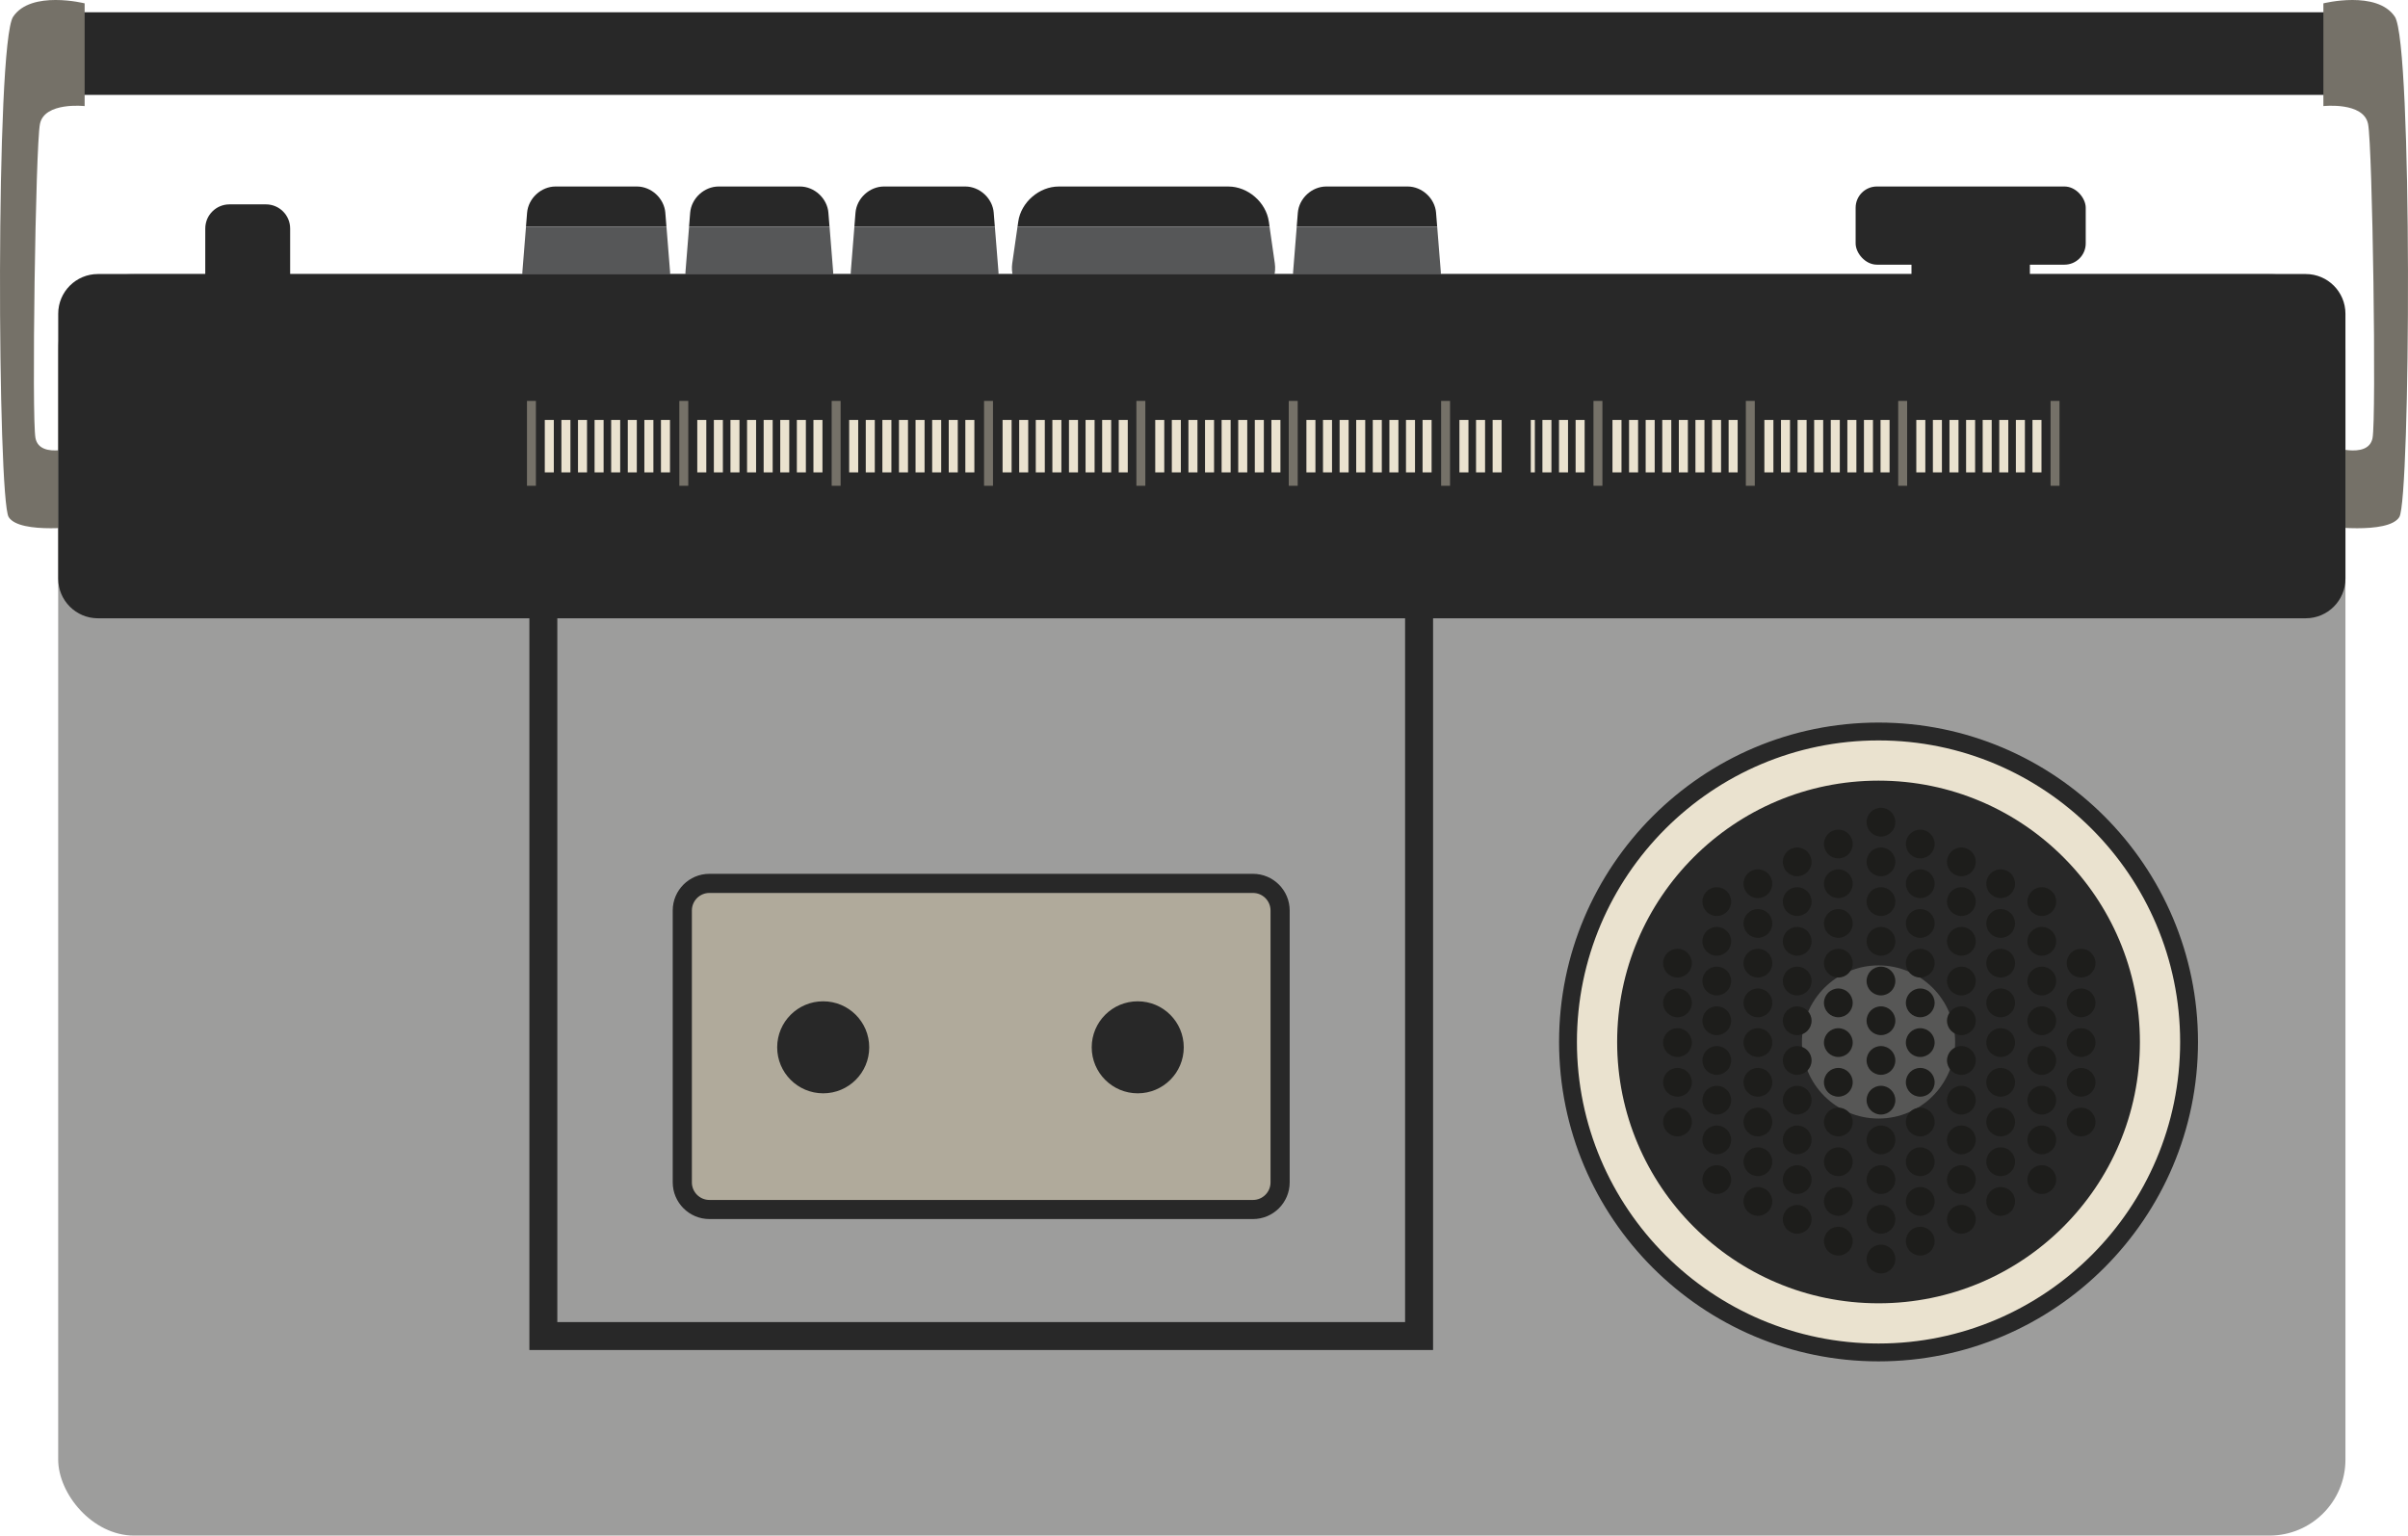 <svg xmlns="http://www.w3.org/2000/svg" width="1080" height="688.85" viewBox="0 0 1080 688.85"><g id="a"/><g id="b"><g id="c"><g id="d"><path d="M31.94 5.51h1015.99v37.07H31.94z" fill="#282828"/><path d="M37.96 235.96s-29.06 4.01-34.07-4.01C-1.12 223.94-2.12 19.54 5.89 7.51 13.91-4.51 37.96 1.5 37.96 1.5V47.59s-18.04-2-20.04 8.02c-2 10.02-3.76 132.16-2 140.94 2 10.02 20.04 3.34 20.04 3.34l2 36.07z" fill="#757168"/><path d="M1042.04 235.96s29.06 4.01 34.07-4.01c5.01-8.02 6.01-212.42-2-224.44-8.02-12.02-32.06-6.01-32.06-6.01V47.59s18.04-2 20.04 8.02c2 10.02 3.76 132.16 2 140.94-2 10.02-20.04 3.34-20.04 3.34l-2 36.07z" fill="#757168"/><g><path d="M298.41 95.47c-.52-6.49-6.28-11.81-12.79-11.81h-36.43c-6.51.0-12.27 5.32-12.79 11.81l-.5 6.23h63l-.5-6.23z" fill="#282828"/><path d="M371.55 95.47c-.52-6.49-6.28-11.81-12.79-11.81h-36.43c-6.51.0-12.27 5.32-12.79 11.81l-.5 6.23h63l-.5-6.23z" fill="#282828"/><path d="M445.7 95.47c-.52-6.49-6.28-11.81-12.79-11.81h-36.43c-6.51.0-12.27 5.32-12.79 11.81l-.5 6.23h63l-.5-6.23z" fill="#282828"/><path d="M644.09 95.47c-.52-6.49-6.28-11.81-12.79-11.81h-36.43c-6.51.0-12.27 5.32-12.79 11.81l-.5 6.23h63l-.5-6.23z" fill="#282828"/><path d="M569.07 99.37c-1.24-8.63-9.39-15.7-18.12-15.7h-76.13c-8.73.0-16.88 7.07-18.12 15.7l-.33 2.33h113.04l-.33-2.33z" fill="#282828"/><path d="M245.18 133.76h44.45c6.51.0 11.42-5.32 10.9-11.81l-1.62-20.25h-63l-1.62 20.25c-.52 6.49 4.39 11.81 10.9 11.81z" fill="#565758"/><path d="M318.33 133.76h44.45c6.51.0 11.42-5.32 10.9-11.81l-1.62-20.25h-63l-1.62 20.25c-.52 6.49 4.39 11.81 10.9 11.81z" fill="#565758"/><path d="M392.47 133.76h44.45c6.51.0 11.42-5.32 10.9-11.81l-1.62-20.25h-63l-1.62 20.25c-.52 6.49 4.39 11.81 10.9 11.81z" fill="#565758"/><path d="M590.86 133.76h44.45c6.51.0 11.42-5.32 10.9-11.81l-1.62-20.25h-63l-1.62 20.25c-.52 6.49 4.39 11.81 10.9 11.81z" fill="#565758"/><path d="M467.63 133.76h90.51c8.73.0 14.85-7.07 13.61-15.7l-2.35-16.36h-113.04l-2.35 16.36c-1.24 8.63 4.88 15.7 13.61 15.7z" fill="#565758"/></g><rect x="26.1" y="122.93" width="1025.84" height="565.92" rx="34.08" ry="34.08" fill="#9d9d9c"/><path d="M43.91 122.93h990.23c9.83.0 17.8 7.98 17.8 17.8v118.83c0 9.83-7.98 17.8-17.8 17.8H43.91c-9.83.0-17.8-7.98-17.8-17.8v-118.83c0-9.83 7.98-17.8 17.8-17.8z" fill="#282828"/><path d="M642.73 605.61H237.43V259.09h405.31v346.52zm-392.77-12.53h380.23V271.62H249.96v321.45z" fill="#282828"/><g><path d="M318.19 396.28h243.79c6.71.0 12.16 5.45 12.16 12.16V530.4c0 6.71-5.45 12.16-12.16 12.16h-243.79c-6.71.0-12.16-5.45-12.16-12.16V408.44c0-6.71 5.45-12.16 12.16-12.16z" fill="#b0aa9b"/><path d="M561.97 546.86h-243.79c-9.07.0-16.46-7.39-16.46-16.46V408.44c0-9.07 7.38-16.45 16.46-16.45h243.79c9.07.0 16.46 7.38 16.46 16.45V530.4c0 9.07-7.38 16.46-16.46 16.46zm-243.79-146.29c-4.34.0-7.87 3.53-7.87 7.88v121.96c0 4.34 3.53 7.88 7.87 7.88h243.79c4.34.0 7.87-3.53 7.87-7.88v-121.96c0-4.34-3.53-7.88-7.87-7.88h-243.79z" fill="#282828"/></g><path d="M389.85 469.82c0 11.4-9.24 20.64-20.64 20.64s-20.64-9.24-20.64-20.64 9.24-20.64 20.64-20.64 20.64 9.24 20.64 20.64z" fill="#282828"/><path d="M530.92 469.82c0 11.4-9.24 20.64-20.64 20.64s-20.64-9.24-20.64-20.64 9.24-20.64 20.64-20.64 20.64 9.24 20.64 20.64z" fill="#282828"/><g><circle cx="842.53" cy="467.42" r="139.27" fill="#eae2cf"/><path d="M842.53 610.7c-79 0-143.28-64.27-143.28-143.28s64.28-143.28 143.28-143.28 143.28 64.27 143.28 143.28S921.53 610.7 842.53 610.7zm0-278.55c-74.59.0-135.27 60.68-135.27 135.27s60.68 135.27 135.27 135.27 135.27-60.68 135.27-135.27-60.68-135.27-135.27-135.27z" fill="#282828"/></g><circle cx="842.53" cy="467.42" r="117.23" fill="#282828"/><circle cx="842.53" cy="467.42" r="34.35" fill="#575756"/><path d="M102.9 91.68h16.39c5.98.0 10.84 4.86 10.84 10.84v24.41c0 5.98-4.86 10.84-10.84 10.84h-16.39c-5.98.0-10.84-4.86-10.84-10.84v-24.41c0-5.98 4.86-10.84 10.84-10.84z" fill="#282828"/><circle cx="843.62" cy="440.08" r="6.45" fill="#1d1d1b"/><circle cx="843.62" cy="422.27" r="6.45" fill="#1d1d1b"/><path d="M850.07 404.45c0 3.56-2.89 6.45-6.45 6.45s-6.45-2.89-6.45-6.45 2.88-6.45 6.45-6.45 6.45 2.89 6.45 6.45z" fill="#1d1d1b"/><path d="M850.07 386.63c0 3.56-2.89 6.45-6.45 6.45s-6.45-2.89-6.45-6.45 2.88-6.45 6.45-6.45 6.45 2.89 6.45 6.45z" fill="#1d1d1b"/><path d="M850.07 368.82c0 3.56-2.89 6.45-6.45 6.45s-6.45-2.89-6.45-6.45 2.88-6.45 6.45-6.45 6.45 2.89 6.45 6.45z" fill="#1d1d1b"/><path d="M850.07 493.53c0 3.57-2.89 6.45-6.45 6.45s-6.45-2.88-6.45-6.45 2.88-6.45 6.45-6.45 6.45 2.9 6.45 6.45z" fill="#1d1d1b"/><path d="M850.07 511.35c0 3.55-2.89 6.45-6.45 6.45s-6.45-2.9-6.45-6.45 2.88-6.45 6.45-6.45 6.45 2.88 6.45 6.45z" fill="#1d1d1b"/><path d="M850.07 529.16c0 3.55-2.89 6.45-6.45 6.45s-6.45-2.9-6.45-6.45 2.88-6.45 6.45-6.45 6.45 2.89 6.45 6.45z" fill="#1d1d1b"/><path d="M850.07 546.98c0 3.55-2.89 6.45-6.45 6.45s-6.45-2.9-6.45-6.45 2.88-6.45 6.45-6.45 6.45 2.89 6.45 6.45z" fill="#1d1d1b"/><circle cx="843.62" cy="564.8" r="6.45" fill="#1d1d1b"/><circle cx="843.62" cy="457.9" r="6.45" fill="#1d1d1b"/><circle cx="843.62" cy="475.71" r="6.45" fill="#1d1d1b"/><circle cx="861.24" cy="432.07" r="6.45" fill="#1d1d1b"/><circle cx="861.24" cy="414.25" r="6.45" fill="#1d1d1b"/><path d="M867.69 396.43c0 3.56-2.89 6.45-6.45 6.45s-6.45-2.89-6.45-6.45 2.88-6.45 6.45-6.45 6.45 2.89 6.45 6.45z" fill="#1d1d1b"/><path d="M867.69 378.62c0 3.56-2.89 6.45-6.45 6.45s-6.45-2.89-6.45-6.45 2.88-6.45 6.45-6.45 6.45 2.89 6.45 6.45z" fill="#1d1d1b"/><path d="M867.69 485.51c0 3.57-2.89 6.45-6.45 6.45s-6.45-2.88-6.45-6.45 2.88-6.45 6.45-6.45 6.45 2.9 6.45 6.45z" fill="#1d1d1b"/><path d="M867.69 503.33c0 3.55-2.89 6.45-6.45 6.45s-6.45-2.9-6.45-6.45 2.88-6.45 6.45-6.45 6.45 2.88 6.45 6.45z" fill="#1d1d1b"/><path d="M867.69 521.15c0 3.55-2.89 6.45-6.45 6.45s-6.45-2.9-6.45-6.45 2.88-6.45 6.45-6.45 6.45 2.89 6.45 6.45z" fill="#1d1d1b"/><path d="M867.69 538.96c0 3.55-2.89 6.45-6.45 6.45s-6.45-2.9-6.45-6.45 2.88-6.45 6.45-6.45 6.45 2.89 6.45 6.45z" fill="#1d1d1b"/><circle cx="861.24" cy="556.78" r="6.45" fill="#1d1d1b"/><circle cx="861.24" cy="449.88" r="6.45" fill="#1d1d1b"/><circle cx="861.24" cy="467.7" r="6.45" fill="#1d1d1b"/><circle cx="879.69" cy="440.08" r="6.45" fill="#1d1d1b"/><circle cx="879.69" cy="422.27" r="6.45" fill="#1d1d1b"/><path d="M886.14 404.45c0 3.56-2.89 6.45-6.45 6.45s-6.45-2.89-6.45-6.45 2.88-6.45 6.45-6.45 6.45 2.89 6.45 6.45z" fill="#1d1d1b"/><path d="M886.14 386.63c0 3.56-2.89 6.45-6.45 6.45s-6.45-2.89-6.45-6.45 2.88-6.45 6.45-6.45 6.45 2.89 6.45 6.45z" fill="#1d1d1b"/><path d="M886.14 493.53c0 3.57-2.89 6.45-6.45 6.45s-6.45-2.88-6.45-6.45 2.88-6.45 6.45-6.45 6.45 2.9 6.45 6.45z" fill="#1d1d1b"/><path d="M886.14 511.35c0 3.55-2.89 6.45-6.45 6.45s-6.45-2.9-6.45-6.45 2.88-6.45 6.45-6.45 6.45 2.88 6.45 6.45z" fill="#1d1d1b"/><path d="M886.14 529.16c0 3.55-2.89 6.45-6.45 6.45s-6.45-2.9-6.45-6.45 2.88-6.45 6.45-6.45 6.45 2.89 6.45 6.45z" fill="#1d1d1b"/><path d="M886.14 546.98c0 3.55-2.89 6.45-6.45 6.45s-6.45-2.9-6.45-6.45 2.88-6.45 6.45-6.45 6.45 2.89 6.45 6.45z" fill="#1d1d1b"/><circle cx="879.69" cy="457.9" r="6.45" fill="#1d1d1b"/><circle cx="879.69" cy="475.71" r="6.45" fill="#1d1d1b"/><circle cx="897.31" cy="432.07" r="6.45" fill="#1d1d1b"/><circle cx="897.31" cy="414.25" r="6.45" fill="#1d1d1b"/><path d="M903.76 396.43c0 3.56-2.89 6.45-6.45 6.45s-6.45-2.89-6.45-6.45 2.88-6.45 6.45-6.45 6.45 2.89 6.45 6.45z" fill="#1d1d1b"/><path d="M903.76 485.51c0 3.57-2.89 6.45-6.45 6.45s-6.45-2.88-6.45-6.45 2.88-6.45 6.45-6.45 6.45 2.9 6.45 6.45z" fill="#1d1d1b"/><path d="M903.76 503.33c0 3.55-2.89 6.45-6.45 6.45s-6.45-2.9-6.45-6.45 2.88-6.45 6.45-6.45 6.45 2.88 6.45 6.45z" fill="#1d1d1b"/><path d="M903.76 521.15c0 3.55-2.89 6.45-6.45 6.45s-6.45-2.9-6.45-6.45 2.88-6.45 6.45-6.45 6.45 2.89 6.45 6.45z" fill="#1d1d1b"/><path d="M903.76 538.96c0 3.55-2.89 6.45-6.45 6.45s-6.45-2.9-6.45-6.45 2.88-6.45 6.45-6.45 6.45 2.89 6.45 6.45z" fill="#1d1d1b"/><circle cx="897.31" cy="449.88" r="6.45" fill="#1d1d1b"/><circle cx="897.31" cy="467.7" r="6.45" fill="#1d1d1b"/><circle cx="915.76" cy="440.08" r="6.45" fill="#1d1d1b"/><circle cx="915.76" cy="422.27" r="6.45" fill="#1d1d1b"/><path d="M922.21 404.45c0 3.56-2.89 6.45-6.45 6.45s-6.45-2.89-6.45-6.45 2.88-6.45 6.45-6.45 6.45 2.89 6.45 6.45z" fill="#1d1d1b"/><path d="M922.21 493.53c0 3.57-2.89 6.45-6.45 6.45s-6.45-2.88-6.45-6.45 2.88-6.45 6.45-6.45 6.45 2.9 6.45 6.45z" fill="#1d1d1b"/><path d="M922.21 511.35c0 3.55-2.89 6.45-6.45 6.45s-6.45-2.9-6.45-6.45 2.88-6.45 6.45-6.45 6.45 2.88 6.45 6.45z" fill="#1d1d1b"/><path d="M922.21 529.16c0 3.55-2.89 6.45-6.45 6.45s-6.45-2.9-6.45-6.45 2.88-6.45 6.45-6.45 6.45 2.89 6.45 6.45z" fill="#1d1d1b"/><circle cx="915.76" cy="457.9" r="6.45" fill="#1d1d1b"/><circle cx="915.76" cy="475.71" r="6.45" fill="#1d1d1b"/><circle cx="933.38" cy="432.07" r="6.45" fill="#1d1d1b"/><path d="M939.83 485.51c0 3.57-2.89 6.45-6.45 6.45s-6.45-2.88-6.45-6.45 2.88-6.45 6.45-6.45 6.45 2.9 6.45 6.45z" fill="#1d1d1b"/><path d="M939.83 503.33c0 3.55-2.89 6.45-6.45 6.45s-6.45-2.9-6.45-6.45 2.88-6.45 6.45-6.45 6.45 2.88 6.45 6.45z" fill="#1d1d1b"/><circle cx="933.38" cy="449.88" r="6.45" fill="#1d1d1b"/><circle cx="933.38" cy="467.7" r="6.45" fill="#1d1d1b"/><circle cx="824.5" cy="432.07" r="6.45" fill="#1d1d1b"/><circle cx="824.5" cy="414.25" r="6.45" fill="#1d1d1b"/><path d="M818.05 396.43c0 3.56 2.89 6.45 6.45 6.45s6.45-2.89 6.45-6.45-2.88-6.45-6.45-6.45-6.45 2.89-6.45 6.45z" fill="#1d1d1b"/><path d="M818.05 378.62c0 3.56 2.89 6.45 6.45 6.45s6.45-2.89 6.45-6.45-2.88-6.45-6.45-6.45-6.45 2.89-6.45 6.45z" fill="#1d1d1b"/><path d="M818.05 485.51c0 3.57 2.89 6.45 6.45 6.45s6.45-2.88 6.45-6.45-2.88-6.45-6.45-6.45-6.45 2.9-6.45 6.45z" fill="#1d1d1b"/><path d="M818.05 503.33c0 3.55 2.89 6.45 6.45 6.45s6.45-2.9 6.45-6.45-2.88-6.45-6.45-6.45-6.45 2.88-6.45 6.45z" fill="#1d1d1b"/><path d="M818.05 521.15c0 3.55 2.89 6.45 6.45 6.45s6.45-2.9 6.45-6.45-2.88-6.45-6.45-6.45-6.45 2.89-6.45 6.45z" fill="#1d1d1b"/><path d="M818.05 538.96c0 3.55 2.89 6.45 6.45 6.45s6.45-2.9 6.45-6.45-2.88-6.45-6.45-6.45-6.45 2.89-6.45 6.45z" fill="#1d1d1b"/><circle cx="824.5" cy="556.78" r="6.45" fill="#1d1d1b"/><circle cx="824.5" cy="449.88" r="6.45" fill="#1d1d1b"/><circle cx="824.5" cy="467.7" r="6.45" fill="#1d1d1b"/><circle cx="806.05" cy="440.08" r="6.45" fill="#1d1d1b"/><circle cx="806.05" cy="422.27" r="6.45" fill="#1d1d1b"/><path d="M799.6 404.45c0 3.56 2.89 6.45 6.45 6.45s6.45-2.89 6.45-6.45-2.88-6.45-6.45-6.45-6.45 2.89-6.45 6.45z" fill="#1d1d1b"/><path d="M799.6 386.63c0 3.56 2.89 6.45 6.45 6.45s6.45-2.89 6.45-6.45-2.88-6.45-6.45-6.45-6.45 2.89-6.45 6.45z" fill="#1d1d1b"/><path d="M799.6 493.53c0 3.57 2.89 6.45 6.45 6.45s6.45-2.88 6.45-6.45-2.88-6.45-6.45-6.45-6.45 2.9-6.45 6.45z" fill="#1d1d1b"/><path d="M799.6 511.35c0 3.55 2.89 6.45 6.45 6.45s6.45-2.9 6.45-6.45-2.88-6.45-6.45-6.45-6.45 2.88-6.45 6.45z" fill="#1d1d1b"/><path d="M799.6 529.16c0 3.55 2.89 6.45 6.45 6.45s6.45-2.9 6.45-6.45-2.88-6.45-6.45-6.45-6.45 2.89-6.45 6.45z" fill="#1d1d1b"/><path d="M799.6 546.98c0 3.55 2.89 6.45 6.45 6.45s6.45-2.9 6.45-6.45-2.88-6.45-6.45-6.45-6.45 2.89-6.45 6.45z" fill="#1d1d1b"/><circle cx="806.05" cy="457.9" r="6.45" fill="#1d1d1b"/><circle cx="806.05" cy="475.71" r="6.45" fill="#1d1d1b"/><circle cx="788.43" cy="432.07" r="6.45" fill="#1d1d1b"/><circle cx="788.43" cy="414.25" r="6.45" fill="#1d1d1b"/><path d="M781.98 396.43c0 3.56 2.89 6.45 6.45 6.45s6.45-2.89 6.45-6.45-2.88-6.45-6.45-6.45-6.45 2.89-6.45 6.45z" fill="#1d1d1b"/><path d="M781.98 485.51c0 3.57 2.89 6.45 6.45 6.45s6.45-2.88 6.45-6.45-2.88-6.45-6.45-6.45-6.45 2.9-6.45 6.45z" fill="#1d1d1b"/><path d="M781.98 503.33c0 3.55 2.89 6.45 6.45 6.45s6.45-2.9 6.45-6.45-2.88-6.45-6.45-6.45-6.45 2.88-6.45 6.45z" fill="#1d1d1b"/><path d="M781.98 521.15c0 3.55 2.89 6.45 6.45 6.45s6.45-2.9 6.45-6.45-2.88-6.45-6.45-6.45-6.45 2.89-6.45 6.45z" fill="#1d1d1b"/><path d="M781.98 538.96c0 3.55 2.89 6.45 6.45 6.45s6.45-2.9 6.45-6.45-2.88-6.45-6.45-6.45-6.45 2.89-6.45 6.45z" fill="#1d1d1b"/><circle cx="788.43" cy="449.88" r="6.45" fill="#1d1d1b"/><circle cx="788.43" cy="467.7" r="6.45" fill="#1d1d1b"/><circle cx="769.98" cy="440.08" r="6.45" fill="#1d1d1b"/><circle cx="769.98" cy="422.27" r="6.45" fill="#1d1d1b"/><path d="M763.53 404.45c0 3.56 2.89 6.45 6.45 6.45s6.45-2.89 6.45-6.45-2.88-6.45-6.45-6.45-6.45 2.89-6.45 6.45z" fill="#1d1d1b"/><path d="M763.53 493.53c0 3.57 2.89 6.45 6.45 6.45s6.45-2.88 6.45-6.45-2.88-6.45-6.45-6.45-6.45 2.9-6.45 6.45z" fill="#1d1d1b"/><path d="M763.53 511.35c0 3.55 2.89 6.45 6.45 6.45s6.45-2.9 6.45-6.45-2.88-6.45-6.45-6.45-6.45 2.88-6.45 6.45z" fill="#1d1d1b"/><path d="M763.53 529.16c0 3.55 2.89 6.45 6.45 6.45s6.45-2.9 6.45-6.45-2.88-6.45-6.45-6.45-6.45 2.89-6.45 6.45z" fill="#1d1d1b"/><circle cx="769.98" cy="457.9" r="6.45" fill="#1d1d1b"/><circle cx="769.98" cy="475.71" r="6.45" fill="#1d1d1b"/><circle cx="752.36" cy="432.07" r="6.45" fill="#1d1d1b"/><path d="M745.91 485.51c0 3.57 2.89 6.45 6.45 6.45s6.45-2.88 6.45-6.45-2.88-6.45-6.45-6.45-6.45 2.9-6.45 6.45z" fill="#1d1d1b"/><path d="M745.91 503.33c0 3.55 2.89 6.45 6.45 6.45s6.45-2.9 6.45-6.45-2.88-6.45-6.45-6.45-6.45 2.88-6.45 6.45z" fill="#1d1d1b"/><circle cx="752.36" cy="449.88" r="6.45" fill="#1d1d1b"/><circle cx="752.36" cy="467.7" r="6.45" fill="#1d1d1b"/><rect x="832.26" y="83.66" width="103.2" height="35.07" rx="9.54" ry="9.54" fill="#282828"/><path d="M857.31 110.22h53.1v18.54H857.31z" fill="#282828"/><g><path d="M236.35 179.85h4.01v38.07H236.35z" fill="#757168"/><path d="M304.68 179.85h4.01v38.07H304.68z" fill="#757168"/><path d="M373.01 179.85h4.01v38.07H373.01z" fill="#757168"/><path d="M441.35 179.85h4.01v38.07H441.35z" fill="#757168"/><path d="M509.68 179.85h4.01v38.07H509.68z" fill="#757168"/><path d="M578.02 179.85h4.01v38.07H578.02z" fill="#757168"/><path d="M646.35 179.85h4.01v38.07H646.35z" fill="#757168"/><path d="M714.68 179.85h4.01v38.07H714.68z" fill="#757168"/><path d="M783.02 179.85h4.01v38.07H783.02z" fill="#757168"/><path d="M851.35 179.85h4.01v38.07H851.35z" fill="#757168"/><path d="M919.69 179.85h4.01v38.07H919.69z" fill="#757168"/></g><g><path d="M244.34 188.37h4.05v23.55H244.34z" fill="#eae2cf"/><path d="M251.79 188.37h4.05v23.55H251.79z" fill="#eae2cf"/><path d="M259.23 188.37h4.05v23.55H259.23z" fill="#eae2cf"/><path d="M266.67 188.37h4.05v23.55H266.67z" fill="#eae2cf"/><path d="M274.11 188.37h4.05v23.55H274.11z" fill="#eae2cf"/><path d="M281.56 188.37h4.05v23.55H281.56z" fill="#eae2cf"/><path d="M289 188.37h4.05v23.55H289z" fill="#eae2cf"/><path d="M296.44 188.37h4.05v23.55H296.44z" fill="#eae2cf"/></g><g><path d="M312.73 188.37h4.05v23.55H312.73z" fill="#eae2cf"/><path d="M320.17 188.37h4.05v23.55H320.17z" fill="#eae2cf"/><path d="M327.61 188.37h4.05v23.55H327.61z" fill="#eae2cf"/><path d="M335.06 188.37h4.05v23.55H335.06z" fill="#eae2cf"/><path d="M342.5 188.37h4.05v23.55H342.5z" fill="#eae2cf"/><path d="M349.94 188.37h4.05v23.55H349.94z" fill="#eae2cf"/><path d="M357.39 188.37h4.05v23.55H357.39z" fill="#eae2cf"/><path d="M364.83 188.37h4.05v23.55H364.83z" fill="#eae2cf"/></g><g><path d="M380.86 188.37h4.05v23.55H380.86z" fill="#eae2cf"/><path d="M388.3 188.37h4.05v23.55H388.3z" fill="#eae2cf"/><path d="M395.75 188.37h4.05v23.55H395.75z" fill="#eae2cf"/><path d="M403.19 188.37h4.05v23.55H403.19z" fill="#eae2cf"/><path d="M410.63 188.37h4.05v23.55H410.63z" fill="#eae2cf"/><path d="M418.08 188.37h4.05v23.55H418.08z" fill="#eae2cf"/><path d="M425.52 188.37h4.05v23.55H425.52z" fill="#eae2cf"/><path d="M432.96 188.37h4.05v23.55H432.96z" fill="#eae2cf"/></g><g><path d="M449.66 188.37h4.05v23.55H449.66z" fill="#eae2cf"/><path d="M457.11 188.37h4.05v23.55H457.11z" fill="#eae2cf"/><path d="M464.55 188.37h4.05v23.55H464.55z" fill="#eae2cf"/><path d="M471.99 188.37h4.05v23.55H471.99z" fill="#eae2cf"/><path d="M479.44 188.37h4.05v23.55H479.44z" fill="#eae2cf"/><path d="M486.88 188.37h4.05v23.55H486.88z" fill="#eae2cf"/><path d="M494.32 188.37h4.05v23.55H494.32z" fill="#eae2cf"/><path d="M501.76 188.37h4.05v23.55H501.76z" fill="#eae2cf"/></g><g><path d="M518.13 188.37h4.05v23.55H518.13z" fill="#eae2cf"/><path d="M525.57 188.37h4.05v23.55H525.57z" fill="#eae2cf"/><path d="M533.02 188.37h4.05v23.55H533.02z" fill="#eae2cf"/><path d="M540.46 188.37h4.05v23.55H540.46z" fill="#eae2cf"/><path d="M547.9 188.37h4.05v23.55H547.9z" fill="#eae2cf"/><path d="M555.35 188.37h4.05v23.55H555.35z" fill="#eae2cf"/><path d="M562.79 188.37h4.05v23.55H562.79z" fill="#eae2cf"/><path d="M570.23 188.37h4.05v23.55H570.23z" fill="#eae2cf"/></g><g><path d="M585.93 188.37h4.05v23.55H585.93z" fill="#eae2cf"/><path d="M593.37 188.37h4.05v23.55H593.37z" fill="#eae2cf"/><path d="M600.82 188.37h4.05v23.55H600.82z" fill="#eae2cf"/><path d="M608.26 188.37h4.05v23.55H608.26z" fill="#eae2cf"/><path d="M615.7 188.37h4.05v23.55H615.7z" fill="#eae2cf"/><path d="M623.15 188.37h4.05v23.55H623.15z" fill="#eae2cf"/><path d="M630.59 188.37h4.05v23.55H630.59z" fill="#eae2cf"/><path d="M638.03 188.37h4.05v23.55H638.03z" fill="#eae2cf"/></g><g><path d="M654.56 188.37h4.05v23.55H654.56z" fill="#eae2cf"/><path d="M662.01 188.37h4.05v23.55H662.01z" fill="#eae2cf"/><path d="M669.45 188.37h4.05v23.55H669.45z" fill="#eae2cf"/><path d="M676.89 188.37h4.05v23.55H676.89z" fill="#eae2cf"/><path d="M684.34 188.37h4.05v23.55H684.34z" fill="#eae2cf"/><path d="M691.78 188.37h4.05v23.55H691.78z" fill="#eae2cf"/><path d="M699.22 188.37h4.05v23.55H699.22z" fill="#eae2cf"/><path d="M706.67 188.37h4.05v23.55H706.67z" fill="#eae2cf"/></g><g><path d="M723.2 188.37h4.05v23.55H723.2z" fill="#eae2cf"/><path d="M730.64 188.37h4.05v23.55H730.64z" fill="#eae2cf"/><path d="M738.09 188.37h4.05v23.55H738.09z" fill="#eae2cf"/><path d="M745.53 188.37h4.05v23.55H745.53z" fill="#eae2cf"/><path d="M752.97 188.37h4.05v23.55H752.97z" fill="#eae2cf"/><path d="M760.41 188.37h4.05v23.55H760.41z" fill="#eae2cf"/><path d="M767.86 188.37h4.05v23.55H767.86z" fill="#eae2cf"/><path d="M775.3 188.37h4.05v23.55H775.3z" fill="#eae2cf"/></g><g><path d="M791.33 188.37h4.05v23.55H791.33z" fill="#eae2cf"/><path d="M798.78 188.37h4.05v23.55H798.78z" fill="#eae2cf"/><path d="M806.22 188.37h4.05v23.55H806.22z" fill="#eae2cf"/><path d="M813.66 188.37h4.05v23.55H813.66z" fill="#eae2cf"/><path d="M821.11 188.37h4.05v23.55H821.11z" fill="#eae2cf"/><path d="M828.55 188.37h4.05v23.55H828.55z" fill="#eae2cf"/><path d="M835.99 188.37h4.05v23.55H835.99z" fill="#eae2cf"/><path d="M843.43 188.37h4.05v23.55H843.43z" fill="#eae2cf"/></g><g><path d="M859.47 188.37h4.05v23.55H859.47z" fill="#eae2cf"/><path d="M866.91 188.37h4.05v23.55H866.91z" fill="#eae2cf"/><path d="M874.35 188.37h4.05v23.55H874.35z" fill="#eae2cf"/><path d="M881.8 188.37h4.05v23.55H881.8z" fill="#eae2cf"/><path d="M889.24 188.37h4.05v23.55H889.24z" fill="#eae2cf"/><path d="M896.68 188.37h4.05v23.55H896.68z" fill="#eae2cf"/><path d="M904.13 188.37h4.05v23.55H904.13z" fill="#eae2cf"/><path d="M911.57 188.37h4.05v23.55H911.57z" fill="#eae2cf"/></g><path d="M674.54 157.14h12.02v64.13H674.54z" fill="#282828"/></g></g></g></svg>